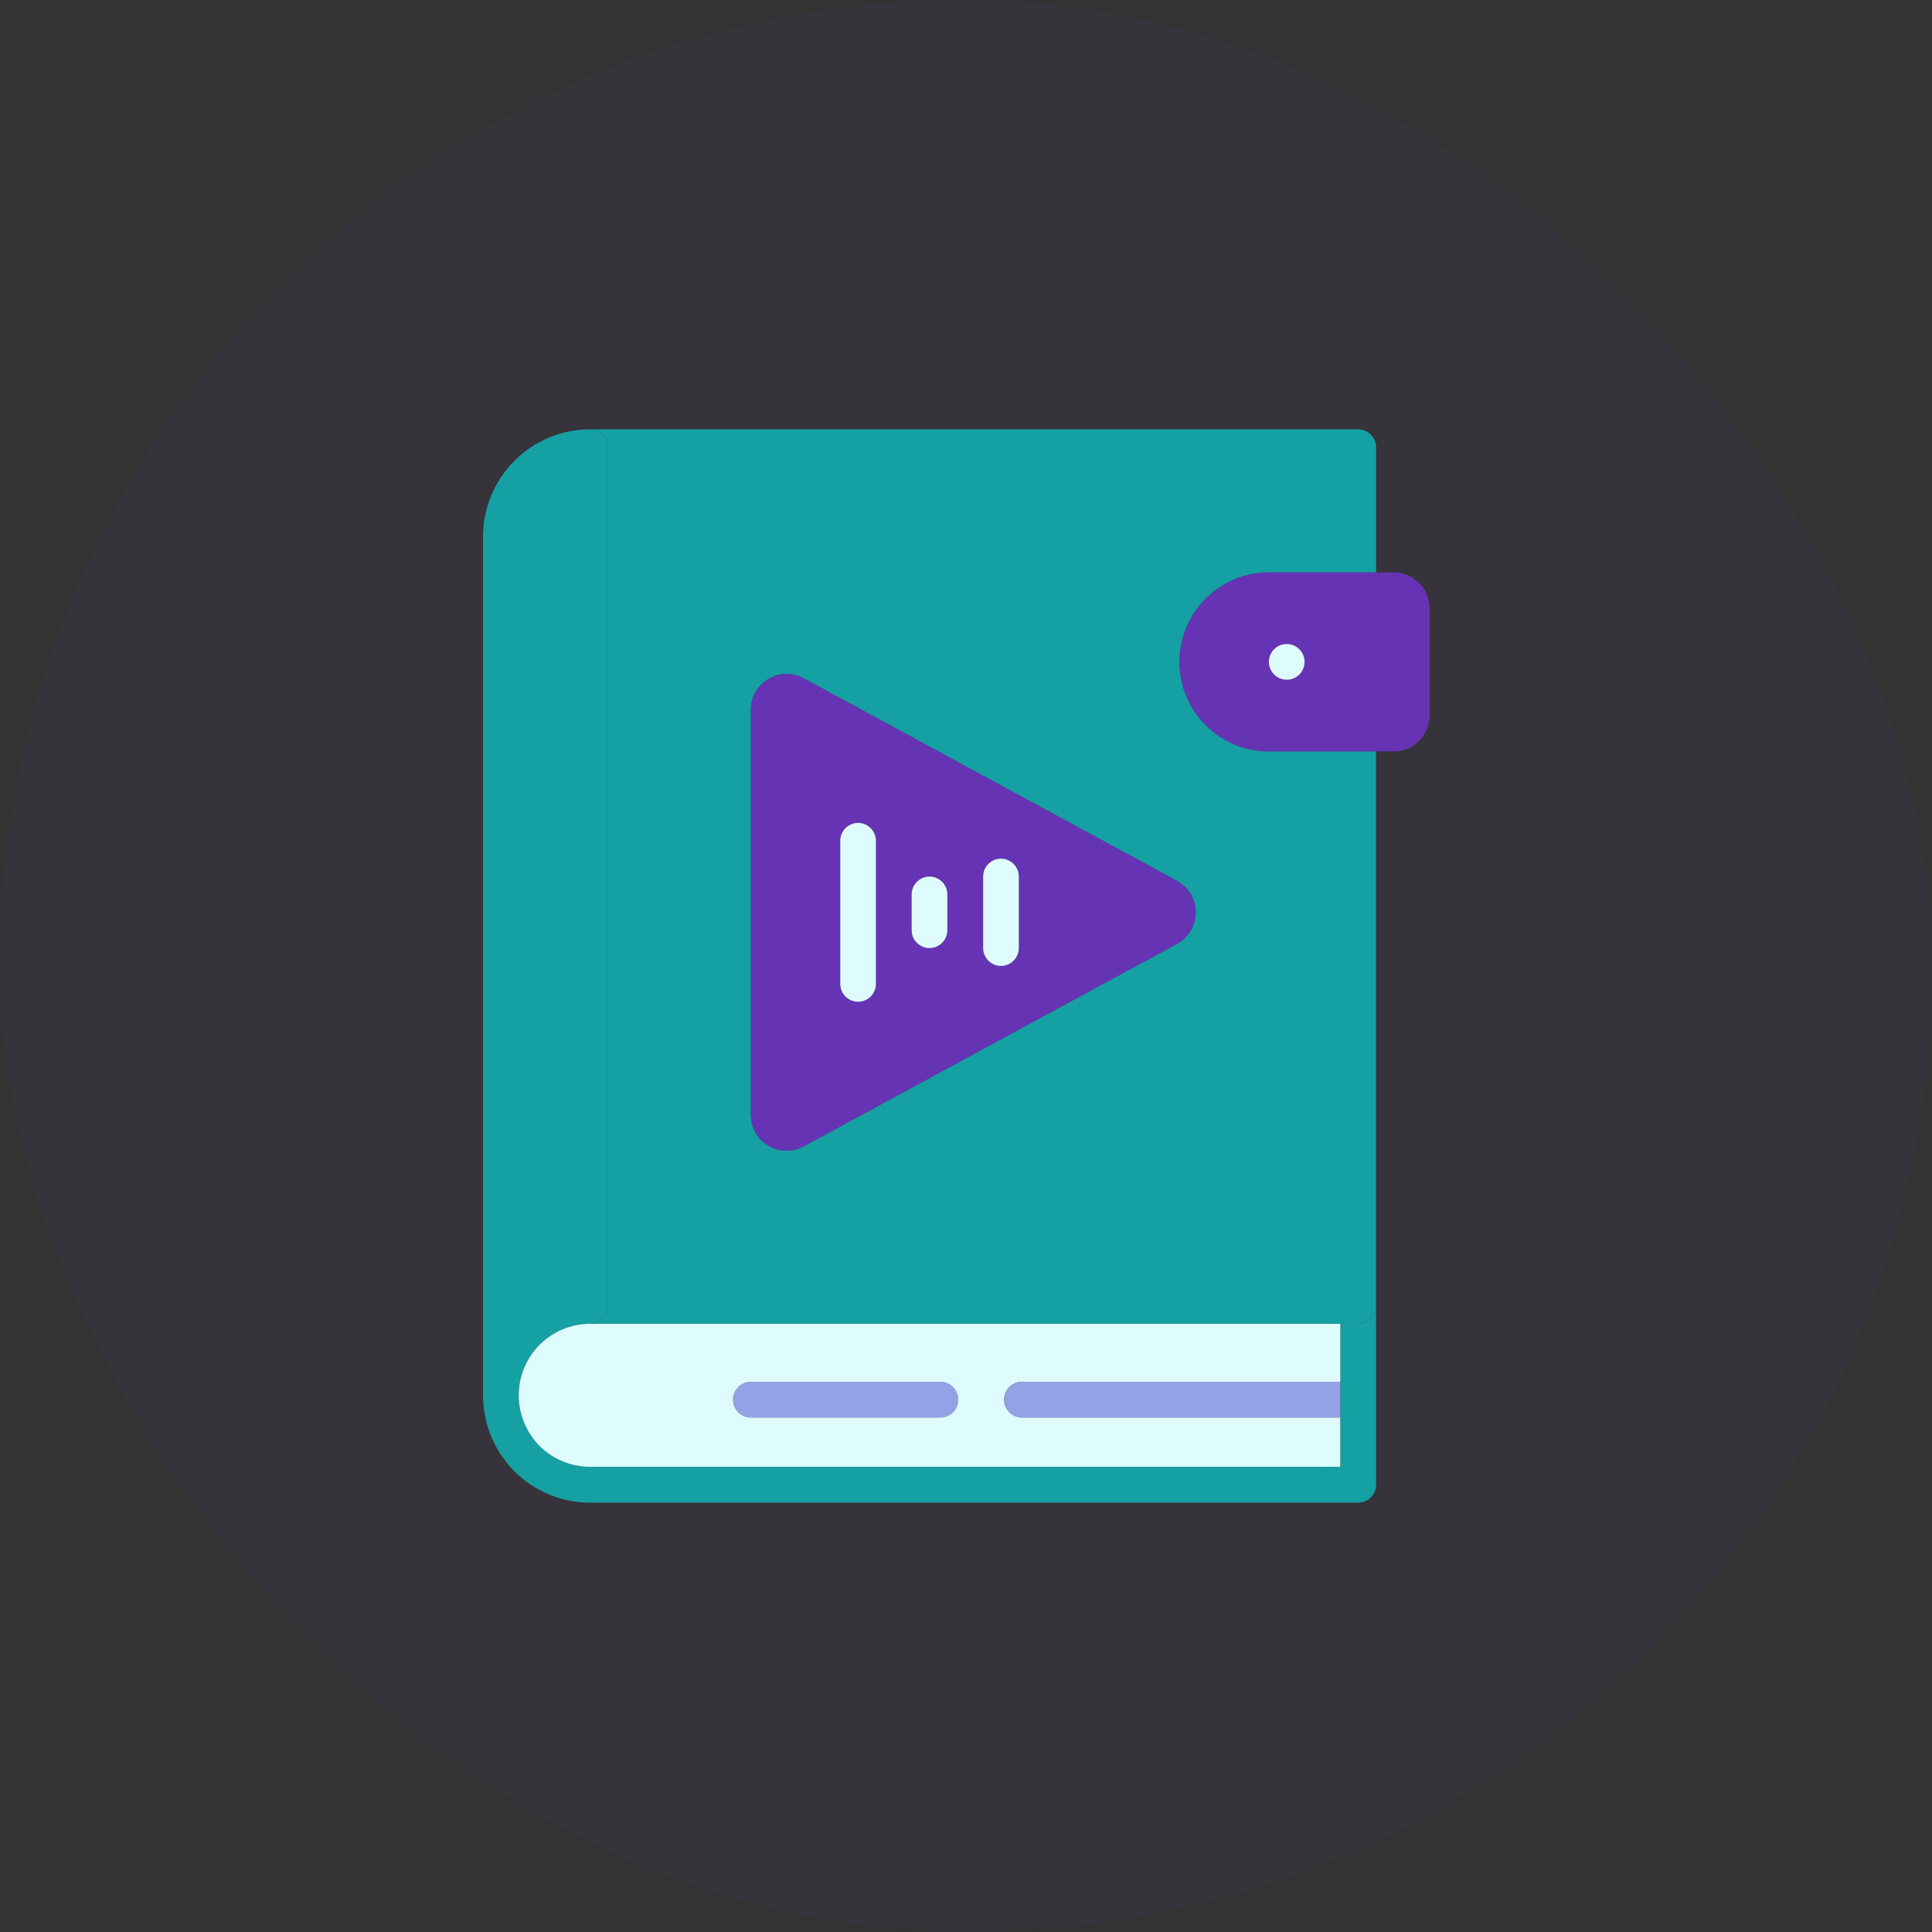 <svg width="72" height="72" viewBox="0 0 72 72" fill="none" xmlns="http://www.w3.org/2000/svg">
<rect x="0" y="0" width="72" height="72" fill="#333333" stroke="none"/>
<rect width="72" height="72" rx="36" fill="#6733B5" fill-opacity="0.05"/>
<path d="M47.287 21.334H51.282V16.666C51.282 16.3 50.982 16 50.616 16H21.993C22.358 16 22.658 16.3 22.658 16.666V48.667C22.658 49.033 22.358 49.333 21.993 49.333H50.614C50.98 49.333 51.28 49.033 51.28 48.667V28H47.285C46.406 28 45.568 27.654 44.936 27.026C44.304 26.386 43.958 25.547 43.958 24.666C43.96 22.826 45.452 21.334 47.287 21.334ZM44.558 34.001C44.558 34.487 44.292 34.941 43.859 35.174L29.948 42.721C29.749 42.828 29.528 42.882 29.316 42.882C29.083 42.882 28.843 42.822 28.637 42.695C28.224 42.455 27.984 42.021 27.984 41.548V26.453C27.984 25.98 28.224 25.547 28.637 25.306C29.043 25.066 29.535 25.053 29.948 25.28L43.859 32.827C44.292 33.06 44.558 33.507 44.558 34.001Z" fill="#15A0A3"/>
<path d="M51.947 21.334H47.287C45.45 21.334 43.958 22.828 43.958 24.668C43.958 25.548 44.304 26.388 44.936 27.028C45.568 27.656 46.407 28.002 47.285 28.002H51.946C52.678 28.002 53.276 27.403 53.276 26.669V22.669C53.278 21.933 52.68 21.334 51.947 21.334ZM47.953 25.333C47.587 25.333 47.287 25.032 47.287 24.666C47.287 24.3 47.587 24 47.953 24C48.318 24 48.618 24.3 48.618 24.666C48.62 25.034 48.32 25.333 47.953 25.333Z" fill="#6733B5"/>
<path d="M43.859 32.827L29.948 25.279C29.535 25.053 29.043 25.066 28.637 25.306C28.224 25.546 27.983 25.98 27.983 26.453V41.547C27.983 42.021 28.224 42.454 28.637 42.695C28.843 42.822 29.083 42.882 29.316 42.882C29.53 42.882 29.749 42.829 29.948 42.721L43.859 35.174C44.292 34.941 44.558 34.488 44.558 34C44.558 33.507 44.292 33.06 43.859 32.827ZM32.644 36.666C32.644 37.032 32.343 37.333 31.978 37.333C31.613 37.333 31.313 37.032 31.313 36.666V31.333C31.313 30.967 31.613 30.666 31.978 30.666C32.343 30.666 32.644 30.967 32.644 31.333V36.666ZM35.305 34.667C35.305 35.033 35.005 35.333 34.64 35.333C34.275 35.333 33.974 35.033 33.974 34.667V33.334C33.974 32.968 34.275 32.667 34.64 32.667C35.005 32.667 35.305 32.968 35.305 33.334V34.667ZM37.969 35.333C37.969 35.699 37.669 36 37.303 36C36.938 36 36.638 35.699 36.638 35.333V32.667C36.638 32.301 36.938 32.001 37.303 32.001C37.669 32.001 37.969 32.301 37.969 32.667V35.333Z" fill="#6733B5"/>
<path d="M32.644 31.333V36.666C32.644 37.032 32.343 37.333 31.978 37.333C31.613 37.333 31.313 37.032 31.313 36.666V31.333C31.313 30.967 31.613 30.666 31.978 30.666C32.343 30.666 32.644 30.967 32.644 31.333Z" fill="#DEFBFD"/>
<path d="M37.969 32.666V35.332C37.969 35.698 37.669 35.998 37.303 35.998C36.938 35.998 36.638 35.698 36.638 35.332V32.666C36.638 32.3 36.938 31.999 37.303 31.999C37.669 31.999 37.969 32.3 37.969 32.666Z" fill="#DEFBFD"/>
<path d="M35.305 33.334V34.667C35.305 35.033 35.005 35.333 34.64 35.333C34.275 35.333 33.974 35.033 33.974 34.667V33.334C33.974 32.968 34.275 32.667 34.64 32.667C35.007 32.666 35.305 32.966 35.305 33.334Z" fill="#DEFBFD"/>
<path d="M47.953 25.332C48.32 25.332 48.618 25.034 48.618 24.666C48.618 24.298 48.32 24 47.953 24C47.585 24 47.287 24.298 47.287 24.666C47.287 25.034 47.585 25.332 47.953 25.332Z" fill="#DEFBFD"/>
<path d="M51.282 48.667V55.334C51.282 55.7 50.982 56 50.616 56H21.993C20.928 56 19.929 55.586 19.17 54.833C18.644 54.299 18.279 53.64 18.106 52.913C18.034 52.579 18 52.288 18 51.999V20.001C18 17.794 19.79 16 21.994 16C22.36 16 22.66 16.3 22.66 16.666V48.667C22.66 49.033 22.36 49.333 21.994 49.333C20.524 49.333 19.333 50.527 19.333 51.999C19.333 52.192 19.352 52.394 19.405 52.62C19.518 53.094 19.765 53.539 20.111 53.893C20.618 54.386 21.283 54.665 21.994 54.665H49.951V49.332H50.616C50.982 49.333 51.282 49.033 51.282 48.667Z" fill="#15A0A3"/>
<path d="M35.713 52.16C35.713 52.526 35.413 52.827 35.048 52.827H27.985C27.62 52.827 27.32 52.526 27.32 52.16C27.32 51.794 27.62 51.494 27.985 51.494H35.048C35.413 51.494 35.713 51.794 35.713 52.16Z" fill="#94A2E5"/>
<path d="M38.089 51.494H49.951V49.334H21.993C20.522 49.334 19.331 50.527 19.331 51.999C19.331 52.192 19.35 52.394 19.403 52.62C19.516 53.094 19.763 53.539 20.109 53.893C20.616 54.386 21.281 54.665 21.993 54.665H49.949V52.825H38.087C37.722 52.825 37.422 52.525 37.422 52.159C37.424 51.794 37.722 51.494 38.089 51.494ZM35.046 52.827H27.984C27.618 52.827 27.318 52.526 27.318 52.16C27.318 51.794 27.618 51.494 27.984 51.494H35.046C35.411 51.494 35.711 51.794 35.711 52.16C35.713 52.526 35.413 52.827 35.046 52.827Z" fill="#DEFBFD"/>
<path d="M49.951 51.494V52.827H38.089C37.724 52.827 37.424 52.526 37.424 52.16C37.424 51.794 37.724 51.494 38.089 51.494H49.951V51.494Z" fill="#94A2E5"/>
</svg>
